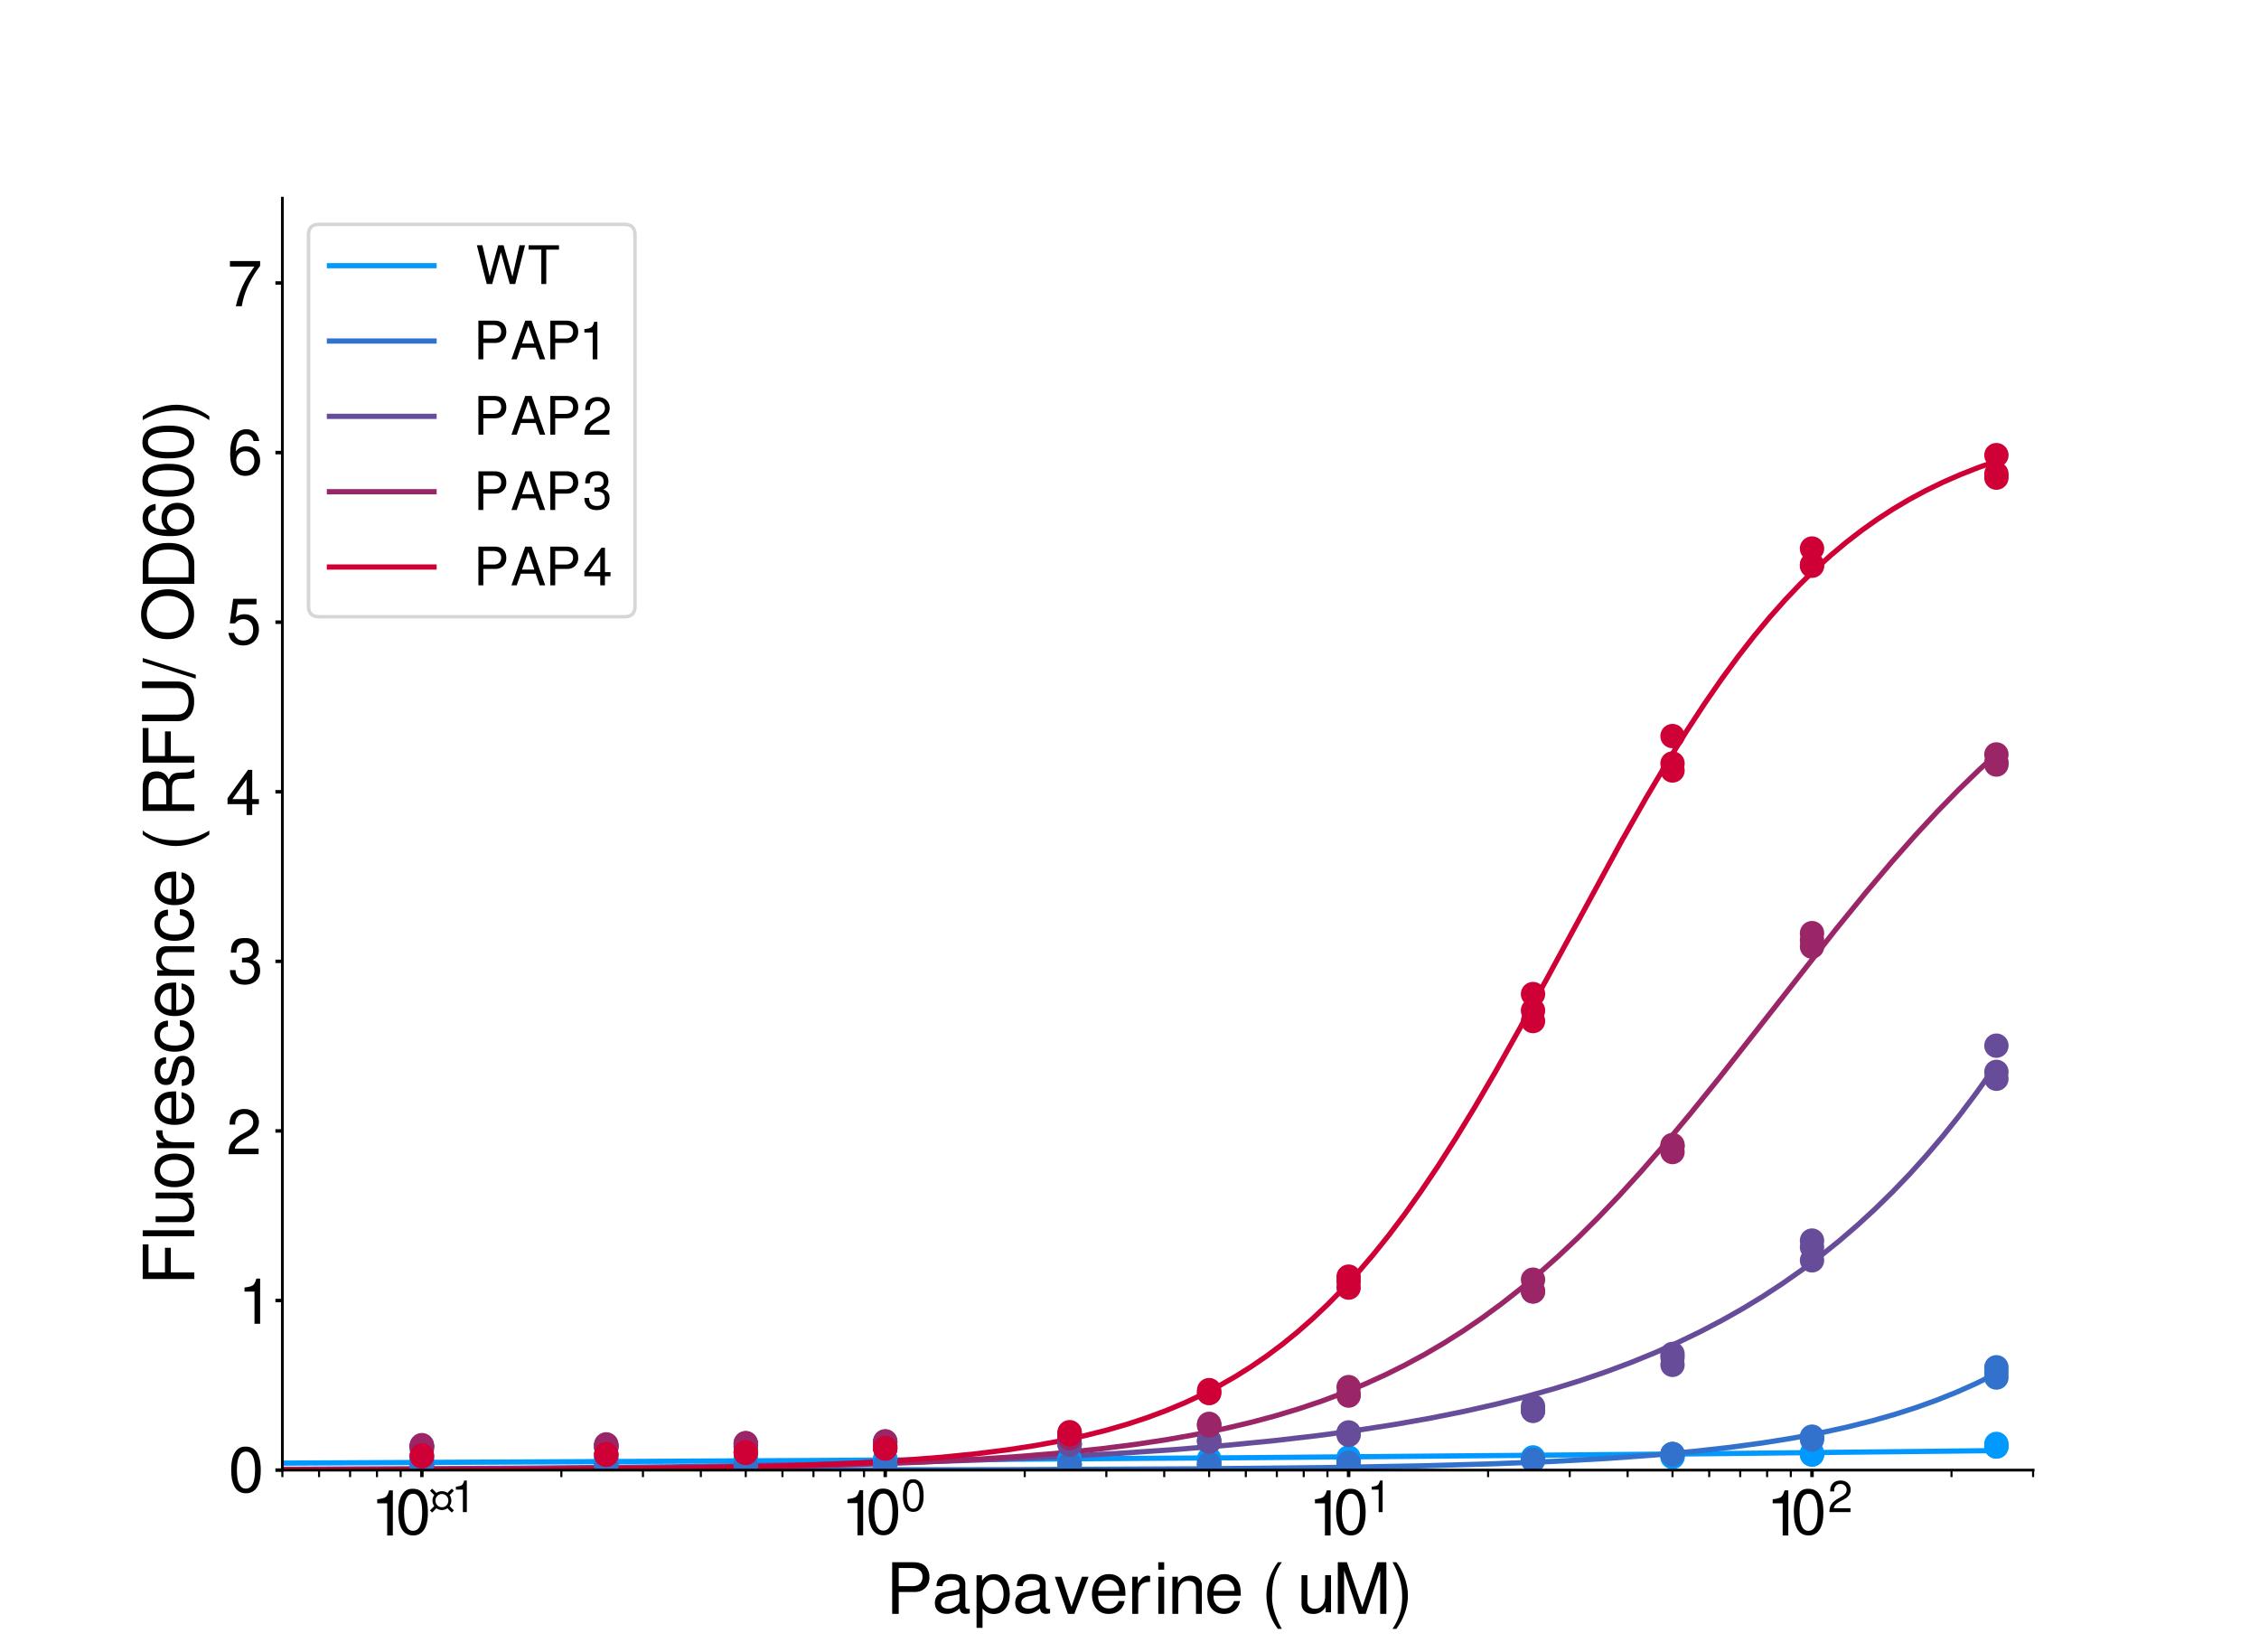 <?xml version="1.0" encoding="utf-8" standalone="no"?>
<!DOCTYPE svg PUBLIC "-//W3C//DTD SVG 1.1//EN"
  "http://www.w3.org/Graphics/SVG/1.1/DTD/svg11.dtd">
<!-- Created with matplotlib (https://matplotlib.org/) -->
<svg height="473.76pt" version="1.1" viewBox="0 0 648 473.76" width="648pt" xmlns="http://www.w3.org/2000/svg" xmlns:xlink="http://www.w3.org/1999/xlink">
 <defs>
  <style type="text/css">
*{stroke-linecap:butt;stroke-linejoin:round;}
  </style>
 </defs>
 <g id="figure_1">
  <g id="patch_1">
   <path d="M 0 473.76 
L 648 473.76 
L 648 0 
L 0 0 
z
" style="fill:#ffffff;"/>
  </g>
  <g id="axes_1">
   <g id="patch_2">
    <path d="M 81 421.646 
L 583.2 421.646 
L 583.2 56.851 
L 81 56.851 
z
" style="fill:#ffffff;"/>
   </g>
   <g id="matplotlib.axis_1">
    <g id="xtick_1">
     <g id="line2d_1">
      <defs>
       <path d="M 0 0 
L 0 2 
" id="mdd9518b064" style="stroke:#000000;"/>
      </defs>
      <g>
       <use style="stroke:#000000;" x="121.014" xlink:href="#mdd9518b064" y="421.646"/>
      </g>
     </g>
     <g id="text_1">
      <!-- $\mathdefault{10^{-1}}$ -->
      <defs>
       <path d="M 22.75 51.266 
L 6.844 51.266 
L 6.844 57.719 
Q 17.188 58.984 20.219 61.328 
Q 23.344 63.578 25.391 70.797 
L 25.875 71.969 
L 31.734 71.969 
L 31.734 0 
L 22.75 0 
z
" id="Gargi-49"/>
       <path d="M 41.891 37.5 
Q 41.891 66.5 27.438 66.5 
Q 12.984 66.5 12.984 37.203 
Q 12.984 7.516 27.25 7.516 
Q 39.266 7.516 41.312 27.047 
Q 41.891 31.734 41.891 37.5 
z
M 27.438 74.422 
Q 37.891 74.422 44.047 66.5 
Q 50.984 56.938 50.984 36.625 
Q 50.984 9.188 37.016 2.156 
Q 32.719 0.094 27.438 0.094 
Q 9.578 0.094 5.172 22.078 
Q 3.906 28.719 3.906 37.312 
Q 3.906 57.125 10.844 66.5 
Q 16.406 74.422 25.984 74.422 
z
" id="Gargi-48"/>
       <path d="M 52.203 4 
L 47.406 -1 
L 37.594 8.797 
Q 31.703 4.703 25.094 4.703 
Q 18.297 4.703 12.406 8.797 
L 2.797 -1 
L -2.203 4 
L 7.594 13.594 
Q 3.5 19.5 3.5 26.203 
Q 3.5 33.094 7.594 38.797 
L -2.203 48.594 
L 2.797 53.406 
L 12.406 43.797 
Q 18.5 47.703 25.094 47.703 
Q 32 47.703 37.594 43.797 
L 47.406 53.406 
L 52.203 48.594 
L 42.594 38.797 
Q 46.5 33 46.5 26.297 
Q 46.5 19.703 42.594 13.594 
z
M 39.703 26.406 
Q 39.703 32.594 35.391 36.938 
Q 31.094 41.297 24.906 41.297 
Q 18.906 41.297 14.594 36.891 
Q 10.297 32.5 10.297 26.297 
Q 10.297 20 14.641 15.547 
Q 19 11.094 25.094 11.094 
Q 31.297 11.094 35.5 15.547 
Q 39.703 20 39.703 26.406 
z
" id="STIXGeneral-Regular-164"/>
      </defs>
      <g transform="translate(106.974 440.472)scale(0.18 -0.18)">
       <use transform="translate(0 0.369)" xlink:href="#Gargi-49"/>
       <use transform="translate(36.621 0.369)" xlink:href="#Gargi-48"/>
       <use transform="translate(92.435 37.622)scale(0.7)" xlink:href="#STIXGeneral-Regular-164"/>
       <use transform="translate(127.435 37.622)scale(0.7)" xlink:href="#Gargi-49"/>
      </g>
     </g>
    </g>
    <g id="xtick_2">
     <g id="line2d_2">
      <g>
       <use style="stroke:#000000;" x="253.936" xlink:href="#mdd9518b064" y="421.646"/>
      </g>
     </g>
     <g id="text_2">
      <!-- $\mathdefault{10^{0}}$ -->
      <g transform="translate(241.876 440.472)scale(0.18 -0.18)">
       <use transform="translate(0 0.652)" xlink:href="#Gargi-49"/>
       <use transform="translate(36.621 0.652)" xlink:href="#Gargi-48"/>
       <use transform="translate(92.435 37.905)scale(0.7)" xlink:href="#Gargi-48"/>
      </g>
     </g>
    </g>
    <g id="xtick_3">
     <g id="line2d_3">
      <g>
       <use style="stroke:#000000;" x="386.858" xlink:href="#mdd9518b064" y="421.646"/>
      </g>
     </g>
     <g id="text_3">
      <!-- $\mathdefault{10^{1}}$ -->
      <g transform="translate(375.968 440.472)scale(0.18 -0.18)">
       <use transform="translate(0 0.369)" xlink:href="#Gargi-49"/>
       <use transform="translate(36.621 0.369)" xlink:href="#Gargi-48"/>
       <use transform="translate(92.435 37.622)scale(0.7)" xlink:href="#Gargi-49"/>
      </g>
     </g>
    </g>
    <g id="xtick_4">
     <g id="line2d_4">
      <g>
       <use style="stroke:#000000;" x="519.78" xlink:href="#mdd9518b064" y="421.646"/>
      </g>
     </g>
     <g id="text_4">
      <!-- $\mathdefault{10^{2}}$ -->
      <defs>
       <path d="M 54.781 8.797 
L 54.781 0 
L 6.844 0 
Q 6.844 12.984 12.703 19.828 
Q 17.969 25.984 27.047 31.156 
L 36.422 36.422 
Q 46.188 42.094 46.188 50.688 
Q 46.188 58.016 40.047 61.922 
Q 36.531 64.156 31.938 64.156 
Q 24.312 64.156 20.312 58.406 
L 19.531 57.234 
Q 17.484 53.906 17.484 47.078 
L 8.5 47.078 
Q 8.5 57.234 12.406 62.703 
Q 19.047 71.969 32.234 71.969 
Q 42.281 71.969 48.641 66.312 
Q 55.281 60.25 55.281 50.875 
Q 55.281 37.5 40.047 29.109 
L 29.891 23.641 
Q 20.703 18.266 18.266 13.281 
Q 17.281 11.234 16.891 8.797 
z
" id="Gargi-50"/>
      </defs>
      <g transform="translate(507.27 440.472)scale(0.18 -0.18)">
       <use transform="translate(0 0.369)" xlink:href="#Gargi-49"/>
       <use transform="translate(36.621 0.369)" xlink:href="#Gargi-48"/>
       <use transform="translate(92.435 37.622)scale(0.7)" xlink:href="#Gargi-50"/>
      </g>
     </g>
    </g>
    <g id="xtick_5">
     <g id="line2d_5">
      <defs>
       <path d="M 0 0 
L 0 2 
" id="m3265946599" style="stroke:#000000;stroke-width:0.6;"/>
      </defs>
      <g>
       <use style="stroke:#000000;stroke-width:0.6;" x="81" xlink:href="#m3265946599" y="421.646"/>
      </g>
     </g>
    </g>
    <g id="xtick_6">
     <g id="line2d_6">
      <g>
       <use style="stroke:#000000;stroke-width:0.6;" x="91.525" xlink:href="#m3265946599" y="421.646"/>
      </g>
     </g>
    </g>
    <g id="xtick_7">
     <g id="line2d_7">
      <g>
       <use style="stroke:#000000;stroke-width:0.6;" x="100.424" xlink:href="#m3265946599" y="421.646"/>
      </g>
     </g>
    </g>
    <g id="xtick_8">
     <g id="line2d_8">
      <g>
       <use style="stroke:#000000;stroke-width:0.6;" x="108.132" xlink:href="#m3265946599" y="421.646"/>
      </g>
     </g>
    </g>
    <g id="xtick_9">
     <g id="line2d_9">
      <g>
       <use style="stroke:#000000;stroke-width:0.6;" x="114.931" xlink:href="#m3265946599" y="421.646"/>
      </g>
     </g>
    </g>
    <g id="xtick_10">
     <g id="line2d_10">
      <g>
       <use style="stroke:#000000;stroke-width:0.6;" x="161.027" xlink:href="#m3265946599" y="421.646"/>
      </g>
     </g>
    </g>
    <g id="xtick_11">
     <g id="line2d_11">
      <g>
       <use style="stroke:#000000;stroke-width:0.6;" x="184.434" xlink:href="#m3265946599" y="421.646"/>
      </g>
     </g>
    </g>
    <g id="xtick_12">
     <g id="line2d_12">
      <g>
       <use style="stroke:#000000;stroke-width:0.6;" x="201.041" xlink:href="#m3265946599" y="421.646"/>
      </g>
     </g>
    </g>
    <g id="xtick_13">
     <g id="line2d_13">
      <g>
       <use style="stroke:#000000;stroke-width:0.6;" x="213.922" xlink:href="#m3265946599" y="421.646"/>
      </g>
     </g>
    </g>
    <g id="xtick_14">
     <g id="line2d_14">
      <g>
       <use style="stroke:#000000;stroke-width:0.6;" x="224.447" xlink:href="#m3265946599" y="421.646"/>
      </g>
     </g>
    </g>
    <g id="xtick_15">
     <g id="line2d_15">
      <g>
       <use style="stroke:#000000;stroke-width:0.6;" x="233.346" xlink:href="#m3265946599" y="421.646"/>
      </g>
     </g>
    </g>
    <g id="xtick_16">
     <g id="line2d_16">
      <g>
       <use style="stroke:#000000;stroke-width:0.6;" x="241.054" xlink:href="#m3265946599" y="421.646"/>
      </g>
     </g>
    </g>
    <g id="xtick_17">
     <g id="line2d_17">
      <g>
       <use style="stroke:#000000;stroke-width:0.6;" x="247.854" xlink:href="#m3265946599" y="421.646"/>
      </g>
     </g>
    </g>
    <g id="xtick_18">
     <g id="line2d_18">
      <g>
       <use style="stroke:#000000;stroke-width:0.6;" x="293.949" xlink:href="#m3265946599" y="421.646"/>
      </g>
     </g>
    </g>
    <g id="xtick_19">
     <g id="line2d_19">
      <g>
       <use style="stroke:#000000;stroke-width:0.6;" x="317.356" xlink:href="#m3265946599" y="421.646"/>
      </g>
     </g>
    </g>
    <g id="xtick_20">
     <g id="line2d_20">
      <g>
       <use style="stroke:#000000;stroke-width:0.6;" x="333.963" xlink:href="#m3265946599" y="421.646"/>
      </g>
     </g>
    </g>
    <g id="xtick_21">
     <g id="line2d_21">
      <g>
       <use style="stroke:#000000;stroke-width:0.6;" x="346.844" xlink:href="#m3265946599" y="421.646"/>
      </g>
     </g>
    </g>
    <g id="xtick_22">
     <g id="line2d_22">
      <g>
       <use style="stroke:#000000;stroke-width:0.6;" x="357.369" xlink:href="#m3265946599" y="421.646"/>
      </g>
     </g>
    </g>
    <g id="xtick_23">
     <g id="line2d_23">
      <g>
       <use style="stroke:#000000;stroke-width:0.6;" x="366.268" xlink:href="#m3265946599" y="421.646"/>
      </g>
     </g>
    </g>
    <g id="xtick_24">
     <g id="line2d_24">
      <g>
       <use style="stroke:#000000;stroke-width:0.6;" x="373.976" xlink:href="#m3265946599" y="421.646"/>
      </g>
     </g>
    </g>
    <g id="xtick_25">
     <g id="line2d_25">
      <g>
       <use style="stroke:#000000;stroke-width:0.6;" x="380.776" xlink:href="#m3265946599" y="421.646"/>
      </g>
     </g>
    </g>
    <g id="xtick_26">
     <g id="line2d_26">
      <g>
       <use style="stroke:#000000;stroke-width:0.6;" x="426.871" xlink:href="#m3265946599" y="421.646"/>
      </g>
     </g>
    </g>
    <g id="xtick_27">
     <g id="line2d_27">
      <g>
       <use style="stroke:#000000;stroke-width:0.6;" x="450.278" xlink:href="#m3265946599" y="421.646"/>
      </g>
     </g>
    </g>
    <g id="xtick_28">
     <g id="line2d_28">
      <g>
       <use style="stroke:#000000;stroke-width:0.6;" x="466.885" xlink:href="#m3265946599" y="421.646"/>
      </g>
     </g>
    </g>
    <g id="xtick_29">
     <g id="line2d_29">
      <g>
       <use style="stroke:#000000;stroke-width:0.6;" x="479.766" xlink:href="#m3265946599" y="421.646"/>
      </g>
     </g>
    </g>
    <g id="xtick_30">
     <g id="line2d_30">
      <g>
       <use style="stroke:#000000;stroke-width:0.6;" x="490.291" xlink:href="#m3265946599" y="421.646"/>
      </g>
     </g>
    </g>
    <g id="xtick_31">
     <g id="line2d_31">
      <g>
       <use style="stroke:#000000;stroke-width:0.6;" x="499.19" xlink:href="#m3265946599" y="421.646"/>
      </g>
     </g>
    </g>
    <g id="xtick_32">
     <g id="line2d_32">
      <g>
       <use style="stroke:#000000;stroke-width:0.6;" x="506.899" xlink:href="#m3265946599" y="421.646"/>
      </g>
     </g>
    </g>
    <g id="xtick_33">
     <g id="line2d_33">
      <g>
       <use style="stroke:#000000;stroke-width:0.6;" x="513.698" xlink:href="#m3265946599" y="421.646"/>
      </g>
     </g>
    </g>
    <g id="xtick_34">
     <g id="line2d_34">
      <g>
       <use style="stroke:#000000;stroke-width:0.6;" x="559.794" xlink:href="#m3265946599" y="421.646"/>
      </g>
     </g>
    </g>
    <g id="xtick_35">
     <g id="line2d_35">
      <g>
       <use style="stroke:#000000;stroke-width:0.6;" x="583.2" xlink:href="#m3265946599" y="421.646"/>
      </g>
     </g>
    </g>
    <g id="text_5">
     <!-- Papaverine (uM) -->
     <defs>
      <path d="M 14.266 39.75 
L 33.984 39.75 
Q 44.344 39.75 47.359 47.266 
Q 48.438 49.703 48.438 52.734 
Q 48.438 61.812 40.438 64.656 
Q 37.594 65.719 33.984 65.719 
L 14.266 65.719 
z
M 14.266 31.344 
L 14.266 0 
L 4.891 0 
L 4.891 74.031 
L 35.453 74.031 
Q 51.766 74.031 56.547 62.016 
Q 58.297 57.906 58.297 52.344 
Q 58.297 42.484 51.859 36.625 
Q 46 31.344 37.594 31.344 
z
" id="Gargi-80"/>
      <path d="M 38.188 19.141 
L 38.188 28.609 
Q 34.859 27.156 26.562 25.984 
Q 25.688 25.875 24.516 25.688 
Q 13.766 24.219 12.109 18.656 
Q 11.719 17.484 11.719 15.922 
Q 11.719 9.375 18.562 7.812 
Q 20.125 7.422 22.172 7.422 
Q 29.203 7.422 34.766 12.203 
Q 38.188 15.141 38.188 19.141 
z
M 52.938 7.328 
L 52.938 0.875 
Q 49.422 0 47.172 0 
Q 39.938 0 38.672 6.453 
L 38.484 7.812 
Q 29.594 0 20.406 0 
Q 9.188 0 4.781 7.625 
Q 2.938 11.141 2.938 15.719 
Q 2.938 26.078 12.203 29.984 
Q 15.922 31.453 25.484 32.719 
L 29.297 33.203 
Q 36.719 34.188 37.797 37.109 
Q 38.188 37.891 38.188 39.062 
L 38.188 41.312 
Q 38.188 47.859 29.891 49.031 
Q 28.219 49.219 26.266 49.219 
Q 15.828 49.219 14.062 41.609 
Q 13.875 40.719 13.766 39.844 
L 5.281 39.844 
Q 5.562 47.172 8.891 50.875 
Q 14.453 57.125 26.562 57.125 
Q 44.438 57.125 46.391 45.312 
Q 46.578 43.953 46.578 42.578 
L 46.578 11.328 
Q 46.578 7.125 51.172 7.125 
Q 52.047 7.125 52.938 7.328 
z
" id="Gargi-97"/>
      <path d="M 28.219 48.922 
Q 19.828 48.922 15.828 40.438 
Q 13.484 35.359 13.484 28.328 
Q 13.484 15.625 20.406 10.359 
Q 23.828 7.719 28.219 7.719 
Q 36.812 7.719 41.016 15.922 
Q 43.656 21 43.656 28.031 
Q 43.656 40.922 36.531 46.297 
Q 32.906 48.922 28.219 48.922 
z
M 4.891 -20.016 
L 4.891 55.375 
L 12.703 55.375 
L 12.703 47.359 
Q 18.75 56.938 29.688 56.938 
Q 42.578 56.938 48.641 45.609 
Q 52.547 38.375 52.547 27.828 
Q 52.547 12.203 43.453 4.594 
Q 37.797 -0.203 29.781 -0.203 
Q 19.922 -0.203 13.484 7.719 
L 13.484 -20.016 
z
" id="Gargi-112"/>
      <path d="M 29.891 0 
L 20.703 0 
L 1.953 53.219 
L 11.531 53.219 
L 25.781 10.062 
L 40.828 53.219 
L 50.297 53.219 
z
" id="Gargi-118"/>
      <path d="M 11.922 32.906 
L 41.797 32.906 
Q 41.891 33.109 41.891 33.5 
Q 41.891 41.703 35.938 46.188 
Q 32.031 49.125 27.156 49.125 
Q 18.562 49.125 14.359 41.5 
Q 12.312 37.891 11.922 32.906 
z
M 50.984 25.984 
L 11.719 25.984 
Q 11.812 18.656 14.547 14.656 
Q 18.953 7.719 27.344 7.719 
Q 37.703 7.719 41.312 18.359 
L 49.812 18.359 
Q 47.562 6.156 37.016 1.766 
Q 32.516 -0.094 27.047 -0.094 
Q 13.281 -0.094 6.844 11.031 
Q 2.938 17.969 2.938 28.125 
Q 2.938 44.234 12.406 52.047 
Q 18.562 57.031 27.25 57.031 
Q 38.969 57.031 45.516 48.641 
Q 47.562 46.094 48.828 42.969 
Q 50.984 37.406 50.984 25.984 
z
" id="Gargi-101"/>
      <path d="M 4.891 53.219 
L 12.703 53.219 
L 12.703 43.562 
Q 18.562 53.031 24.422 54.391 
Q 25.781 54.781 27.25 54.781 
Q 28.328 54.781 30.469 54.391 
L 30.469 45.797 
Q 23.141 45.703 20.016 43.562 
L 19.344 43.172 
Q 13.375 38.766 13.375 27.641 
L 13.375 0 
L 4.891 0 
z
" id="Gargi-114"/>
      <path d="M 15.328 74.031 
L 15.328 63.375 
L 6.844 63.375 
L 6.844 74.031 
z
M 15.328 53.219 
L 15.328 0 
L 6.938 0 
L 6.938 53.219 
z
" id="Gargi-105"/>
      <path d="M 4.891 53.219 
L 12.703 53.219 
L 12.703 44.234 
Q 18.172 52.938 25.875 54.297 
Q 27.938 54.781 30.375 54.781 
Q 41.016 54.781 45.312 47.656 
Q 47.172 44.344 47.172 40.234 
L 47.172 0 
L 38.766 0 
L 38.766 36.922 
Q 38.766 43.953 32.812 46.391 
Q 30.562 47.359 27.828 47.359 
Q 19.234 47.359 15.531 39.547 
Q 13.375 35.25 13.375 29.391 
L 13.375 0 
L 4.891 0 
z
" id="Gargi-110"/>
      <path id="Gargi-32"/>
      <path d="M 23.922 74.031 
L 29.594 74.031 
Q 15.719 55.375 15.719 30.469 
Q 15.719 28.328 15.625 26.266 
Q 15.531 24.906 15.531 23.531 
Q 15.531 4.594 28.031 -18.953 
Q 28.812 -20.516 29.594 -21.484 
L 23.922 -21.484 
Q 12.5 -6.547 8.688 12.984 
Q 7.422 19.922 7.422 26.266 
Q 7.422 44.531 16.891 62.703 
Q 20.016 68.844 23.922 74.031 
z
" id="Gargi-40"/>
      <path d="M 47.172 2.25 
L 39.547 2.25 
L 39.547 9.672 
Q 33.891 1.656 26.375 0.297 
Q 24.312 -0.094 21.781 -0.094 
Q 10.938 -0.094 6.734 7.031 
Q 4.891 10.25 4.891 14.453 
L 4.891 55.469 
L 13.281 55.469 
L 13.281 17.781 
Q 13.281 10.641 19.234 8.203 
Q 21.484 7.328 24.219 7.328 
Q 32.906 7.328 36.719 15.234 
Q 38.766 19.531 38.766 25.297 
L 38.766 55.469 
L 47.172 55.469 
z
" id="Gargi-117"/>
      <path d="M 44.828 0 
L 34.859 0 
L 13.875 62.016 
L 13.875 0 
L 4.891 0 
L 4.891 74.031 
L 17.969 74.031 
L 39.938 9.578 
L 61.422 74.031 
L 74.516 74.031 
L 74.516 0 
L 65.625 0 
L 65.625 62.016 
z
" id="Gargi-77"/>
      <path d="M 9.469 -21.484 
L 3.906 -21.484 
Q 17.781 -1.078 17.781 22.078 
Q 17.781 23.141 17.781 24.125 
Q 17.781 25.203 17.781 26.172 
Q 17.781 48.047 5.375 71.484 
Q 4.5 73.141 3.906 74.031 
L 9.469 74.031 
Q 20.906 58.984 24.703 39.547 
Q 25.984 32.625 25.984 26.172 
Q 25.984 8.016 16.609 -10.156 
Q 13.375 -16.312 9.469 -21.484 
z
" id="Gargi-41"/>
     </defs>
     <g transform="translate(254.948 462.881)scale(0.2 -0.2)">
      <use xlink:href="#Gargi-80"/>
      <use x="63.184" xlink:href="#Gargi-97"/>
      <use x="120.996" xlink:href="#Gargi-112"/>
      <use x="178.418" xlink:href="#Gargi-97"/>
      <use x="236.23" xlink:href="#Gargi-118"/>
      <use x="288.477" xlink:href="#Gargi-101"/>
      <use x="344.336" xlink:href="#Gargi-114"/>
      <use x="379.688" xlink:href="#Gargi-105"/>
      <use x="401.855" xlink:href="#Gargi-110"/>
      <use x="453.906" xlink:href="#Gargi-101"/>
      <use x="509.766" xlink:href="#Gargi-32"/>
      <use x="534.18" xlink:href="#Gargi-40"/>
      <use x="587.109" xlink:href="#Gargi-117"/>
      <use x="639.16" xlink:href="#Gargi-77"/>
      <use x="718.555" xlink:href="#Gargi-41"/>
     </g>
    </g>
   </g>
   <g id="matplotlib.axis_2">
    <g id="ytick_1">
     <g id="line2d_36">
      <defs>
       <path d="M 0 0 
L -2 0 
" id="m677a2a5835" style="stroke:#000000;"/>
      </defs>
      <g>
       <use style="stroke:#000000;" x="81" xlink:href="#m677a2a5835" y="421.646"/>
      </g>
     </g>
     <g id="text_6">
      <!-- 0 -->
      <g transform="translate(65.62 428.309)scale(0.18 -0.18)">
       <use xlink:href="#Gargi-48"/>
      </g>
     </g>
    </g>
    <g id="ytick_2">
     <g id="line2d_37">
      <g>
       <use style="stroke:#000000;" x="81" xlink:href="#m677a2a5835" y="373.007"/>
      </g>
     </g>
     <g id="text_7">
      <!-- 1 -->
      <g transform="translate(68.907 379.67)scale(0.18 -0.18)">
       <use xlink:href="#Gargi-49"/>
      </g>
     </g>
    </g>
    <g id="ytick_3">
     <g id="line2d_38">
      <g>
       <use style="stroke:#000000;" x="81" xlink:href="#m677a2a5835" y="324.368"/>
      </g>
     </g>
     <g id="text_8">
      <!-- 2 -->
      <g transform="translate(64.32 331.03)scale(0.18 -0.18)">
       <use xlink:href="#Gargi-50"/>
      </g>
     </g>
    </g>
    <g id="ytick_4">
     <g id="line2d_39">
      <g>
       <use style="stroke:#000000;" x="81" xlink:href="#m677a2a5835" y="275.728"/>
      </g>
     </g>
     <g id="text_9">
      <!-- 3 -->
      <defs>
       <path d="M 26.078 35.25 
L 26.078 42.781 
Q 34.578 42.781 37.984 44.344 
Q 43.75 46.969 43.75 54 
Q 43.75 62.703 36.625 65.438 
Q 34.188 66.312 31.062 66.312 
Q 23.047 66.312 19.438 60.844 
Q 19.141 60.359 18.953 59.969 
Q 17.281 57.031 17.281 50.875 
L 8.406 50.875 
Q 8.406 74.031 27.641 74.031 
Q 28.719 74.031 30.953 74.125 
Q 31.734 74.125 32.422 74.125 
Q 44.734 74.125 50.391 64.656 
Q 52.828 60.453 52.828 54.391 
Q 52.828 43.359 42.781 39.453 
Q 52.25 36.141 54.297 28.422 
Q 54.984 25.781 54.984 22.266 
Q 54.984 9.859 45.406 3.719 
Q 39.266 -0.203 30.672 -0.203 
Q 15.625 -0.203 10.062 10.25 
Q 6.844 15.141 6.844 23.047 
L 15.828 23.047 
Q 15.828 9.672 27.25 8.016 
Q 29.297 7.719 30.953 7.719 
Q 41.5 7.719 44.734 15.719 
Q 45.906 18.562 45.906 22.172 
Q 45.906 35.25 30.953 35.25 
L 27.156 35.25 
z
" id="Gargi-51"/>
      </defs>
      <g transform="translate(64.725 282.391)scale(0.18 -0.18)">
       <use xlink:href="#Gargi-51"/>
      </g>
     </g>
    </g>
    <g id="ytick_5">
     <g id="line2d_40">
      <g>
       <use style="stroke:#000000;" x="81" xlink:href="#m677a2a5835" y="227.089"/>
      </g>
     </g>
     <g id="text_10">
      <!-- 4 -->
      <defs>
       <path d="M 37.203 25.297 
L 37.203 56.734 
L 14.656 25.297 
z
M 37.203 17.281 
L 6.844 17.281 
L 6.844 26.766 
L 39.547 71.969 
L 46.188 71.969 
L 46.188 25.297 
L 56.844 25.297 
L 56.844 17.281 
L 46.188 17.281 
L 46.188 0 
L 37.203 0 
z
" id="Gargi-52"/>
      </defs>
      <g transform="translate(64.039 233.752)scale(0.18 -0.18)">
       <use xlink:href="#Gargi-52"/>
      </g>
     </g>
    </g>
    <g id="ytick_6">
     <g id="line2d_41">
      <g>
       <use style="stroke:#000000;" x="81" xlink:href="#m677a2a5835" y="178.45"/>
      </g>
     </g>
     <g id="text_11">
      <!-- 5 -->
      <defs>
       <path d="M 51.656 74.219 
L 51.656 65.438 
L 21.688 65.438 
L 18.844 45.312 
Q 24.812 49.703 32.125 49.703 
Q 44.344 49.703 50.875 40.828 
Q 55.469 34.672 55.469 25.688 
Q 55.469 12.594 46.578 5.281 
Q 40.047 -0.094 30.766 -0.094 
Q 19.344 -0.094 12.797 6.734 
Q 11.922 7.625 11.234 8.5 
Q 8.5 11.922 6.844 19.922 
L 15.828 19.922 
Q 18.953 7.812 30.562 7.812 
Q 40.828 7.812 44.625 16.016 
Q 46.297 19.734 46.297 24.516 
Q 46.297 35.547 38.578 39.844 
Q 35.156 41.797 30.562 41.797 
Q 24.031 41.797 19.438 37.406 
L 17.391 35.062 
L 9.078 35.062 
L 14.453 74.219 
z
" id="Gargi-53"/>
      </defs>
      <g transform="translate(64.284 185.112)scale(0.18 -0.18)">
       <use xlink:href="#Gargi-53"/>
      </g>
     </g>
    </g>
    <g id="ytick_7">
     <g id="line2d_42">
      <g>
       <use style="stroke:#000000;" x="81" xlink:href="#m677a2a5835" y="129.81"/>
      </g>
     </g>
     <g id="text_12">
      <!-- 6 -->
      <defs>
       <path d="M 29.391 39.156 
Q 20.797 39.156 16.703 32.422 
Q 14.547 28.719 14.547 24.031 
Q 14.547 15.234 20.703 10.547 
Q 24.312 7.812 29.109 7.812 
Q 36.812 7.812 40.922 14.266 
Q 43.453 18.266 43.453 23.438 
Q 43.453 33.797 36.234 37.594 
Q 33.297 39.156 29.391 39.156 
z
M 51.078 55.469 
L 42.094 55.469 
Q 40.328 64.359 32.906 66.016 
Q 31.547 66.312 30.078 66.312 
Q 18.75 66.312 15.328 51.656 
Q 13.969 46.188 13.969 38.969 
Q 19.922 47.078 30.562 47.078 
Q 41.797 47.078 48.141 38.578 
Q 52.641 32.625 52.641 24.219 
Q 52.641 12.109 44.234 5.172 
Q 37.984 -0.094 29 -0.094 
Q 17.094 -0.094 10.938 8.891 
Q 4.891 17.781 4.891 33.891 
L 4.891 35.062 
Q 4.891 53.812 11.328 63.969 
Q 17.094 72.562 27.25 74.031 
Q 28.906 74.219 30.672 74.219 
Q 42.281 74.219 47.953 64.844 
Q 50.297 60.844 51.078 55.469 
z
" id="Gargi-54"/>
      </defs>
      <g transform="translate(65.147 136.473)scale(0.18 -0.18)">
       <use xlink:href="#Gargi-54"/>
      </g>
     </g>
    </g>
    <g id="ytick_8">
     <g id="line2d_43">
      <g>
       <use style="stroke:#000000;" x="81" xlink:href="#m677a2a5835" y="81.171"/>
      </g>
     </g>
     <g id="text_13">
      <!-- 7 -->
      <defs>
       <path d="M 54.984 71.969 
L 54.984 64.453 
Q 34.469 37.312 27.734 9.766 
Q 26.562 4.984 25.688 0 
L 16.219 0 
Q 21.297 22.172 30.672 39.547 
Q 36.234 49.812 45.703 63.188 
L 6.844 63.188 
L 6.844 71.969 
z
" id="Gargi-55"/>
      </defs>
      <g transform="translate(64.725 87.834)scale(0.18 -0.18)">
       <use xlink:href="#Gargi-55"/>
      </g>
     </g>
    </g>
    <g id="text_14">
     <!-- Fluorescence (RFU/OD600) -->
     <defs>
      <path d="M 14.266 33.688 
L 14.266 0 
L 4.891 0 
L 4.891 74.031 
L 54.5 74.031 
L 54.5 65.719 
L 14.266 65.719 
L 14.266 42.094 
L 49.609 42.094 
L 49.609 33.688 
z
" id="Gargi-70"/>
      <path d="M 15.328 74.031 
L 15.328 0 
L 6.844 0 
L 6.844 74.031 
z
" id="Gargi-108"/>
      <path d="M 27.047 49.219 
Q 17.578 49.219 13.766 39.938 
Q 11.812 35.062 11.812 28.516 
Q 11.812 14.656 19.734 9.766 
Q 22.859 7.812 27.047 7.812 
Q 36.234 7.812 40.141 16.797 
Q 42.281 21.578 42.281 28.219 
Q 42.281 42.969 33.984 47.656 
Q 30.859 49.219 27.047 49.219 
z
M 26.953 57.125 
Q 42.281 57.125 48.141 43.953 
Q 51.078 37.312 51.078 28.125 
Q 51.078 11.141 40.719 4 
Q 35.062 0 27.047 0 
Q 12.406 0 6.344 12.109 
Q 2.938 18.953 2.938 28.516 
Q 2.938 46.188 13.672 53.328 
Q 19.234 57.125 26.953 57.125 
z
" id="Gargi-111"/>
      <path d="M 44.047 40.531 
L 35.062 40.531 
Q 34.766 49.031 24.422 49.031 
Q 16.109 49.031 13.766 44.141 
Q 13.094 42.672 13.094 41.016 
Q 13.094 36.531 19.828 34.281 
Q 21.297 33.797 22.953 33.406 
L 31.062 31.547 
Q 43.062 28.609 45.406 21.578 
Q 46.094 19.438 46.094 16.703 
Q 46.094 7.031 37.203 2.547 
Q 31.844 -0.203 24.219 -0.203 
Q 4.5 -0.203 3.031 16.312 
Q 2.938 17.094 2.938 17.969 
L 11.922 17.969 
Q 12.5 13.188 14.359 11.234 
Q 17.672 7.625 24.906 7.625 
Q 33.406 7.625 36.234 12.406 
Q 37.312 14.062 37.312 15.922 
Q 37.312 20.609 31.844 22.562 
Q 30.562 22.953 29.109 23.344 
L 21.188 25.297 
Q 9.078 28.328 5.953 33.406 
Q 4.297 36.234 4.297 40.625 
Q 4.297 50.094 12.797 54.391 
Q 17.781 56.938 24.703 56.938 
Q 39.453 56.938 42.969 46.688 
Q 44.047 43.844 44.047 40.531 
z
" id="Gargi-115"/>
      <path d="M 47.656 37.797 
L 39.062 37.797 
Q 37.797 47.656 29.297 49.125 
Q 27.938 49.312 26.562 49.312 
Q 17 49.312 13.375 39.156 
Q 11.812 34.578 11.812 28.125 
Q 11.812 14.266 19.828 9.672 
Q 22.75 7.906 26.766 7.906 
Q 37.594 7.906 39.75 20.703 
L 48.25 20.703 
Q 48.25 6.844 36.531 2.156 
Q 32.234 0.094 26.562 0.094 
Q 13.375 0.094 7.125 10.75 
Q 2.938 17.875 2.938 28.125 
Q 2.938 44.438 12.312 52.25 
Q 18.266 57.234 26.656 57.234 
Q 37.406 57.234 43.266 50.297 
L 44.047 49.219 
Q 47.078 44.922 47.656 37.797 
z
" id="Gargi-99"/>
      <path d="M 14.266 40.234 
L 37.109 40.234 
Q 49.422 40.234 51.266 48.922 
Q 51.656 50.688 51.656 52.938 
Q 51.656 59.578 47.859 62.891 
Q 44.531 65.719 37.109 65.719 
L 14.266 65.719 
z
M 14.266 31.938 
L 14.266 0 
L 4.891 0 
L 4.891 74.031 
L 38.969 74.031 
Q 56.25 74.031 60.453 61.812 
Q 61.531 58.5 61.531 54.203 
Q 61.531 44.234 54.203 39.062 
Q 52.25 37.797 49.812 36.531 
Q 56.156 33.797 58.109 29.781 
Q 59.859 25.984 59.859 17.281 
Q 59.859 7.516 61.812 4.781 
Q 62.797 3.422 64.359 2.344 
L 64.359 0 
L 52.938 0 
Q 50.875 4.891 50.875 12.109 
L 50.875 18.656 
Q 50.875 29.781 42.781 31.453 
Q 40.922 31.938 38.672 31.938 
z
" id="Gargi-82"/>
      <path d="M 52.344 75 
L 61.812 75 
L 61.812 24.125 
Q 61.812 11.141 51.266 4.688 
Q 43.953 0.203 33.297 0.203 
Q 16.5 0.203 9.078 10.25 
Q 4.891 15.922 4.891 24.125 
L 4.891 75 
L 14.359 75 
L 14.359 24.125 
Q 14.359 16.312 19.734 12.109 
Q 25.094 8.297 33.297 8.297 
Q 45.906 8.297 50.391 16.312 
Q 52.344 19.828 52.344 24.125 
z
" id="Gargi-85"/>
      <path d="M 23.25 74.031 
L 28.812 74.031 
L 4.781 -2.047 
L -0.781 -2.047 
z
" id="Gargi-47"/>
      <path d="M 38.578 68.172 
Q 25.203 68.172 17.969 58.016 
Q 12.312 50.094 12.312 38.281 
Q 12.312 22.656 21.969 14.359 
Q 28.906 8.406 38.375 8.406 
Q 38.484 8.406 38.672 8.406 
Q 51.656 8.406 59.078 18.359 
Q 64.938 26.266 64.938 37.891 
Q 64.938 54.391 54.984 62.594 
Q 48.25 68.172 38.578 68.172 
z
M 38.578 76.375 
Q 56.25 76.375 66.016 64.156 
Q 74.422 53.719 74.422 37.703 
Q 74.422 22.953 66.016 12.5 
Q 63.969 9.859 61.625 7.906 
Q 52.344 0.297 38.672 0.297 
Q 21.781 0.297 11.719 12.016 
Q 2.938 22.266 2.938 38.281 
Q 2.938 56.734 14.156 67.281 
Q 23.828 76.375 38.578 76.375 
z
" id="Gargi-79"/>
      <path d="M 14.266 8.297 
L 31.734 8.297 
Q 49.422 8.297 53.219 26.766 
Q 54.109 31.25 54.109 37.016 
Q 54.109 61.922 37.016 65.234 
Q 34.469 65.719 31.734 65.719 
L 14.266 65.719 
z
M 4.891 0 
L 4.891 74.031 
L 33.406 74.031 
Q 49.906 74.031 57.906 60.641 
Q 63.578 51.266 63.578 37.109 
Q 63.578 15.922 51.766 6.156 
Q 44.344 0 33.406 0 
z
" id="Gargi-68"/>
     </defs>
     <g transform="translate(55.742 367.808)rotate(-90)scale(0.2 -0.2)">
      <use xlink:href="#Gargi-70"/>
      <use x="59.375" xlink:href="#Gargi-108"/>
      <use x="81.543" xlink:href="#Gargi-117"/>
      <use x="133.594" xlink:href="#Gargi-111"/>
      <use x="187.598" xlink:href="#Gargi-114"/>
      <use x="222.949" xlink:href="#Gargi-101"/>
      <use x="278.809" xlink:href="#Gargi-115"/>
      <use x="327.832" xlink:href="#Gargi-99"/>
      <use x="379.004" xlink:href="#Gargi-101"/>
      <use x="434.863" xlink:href="#Gargi-110"/>
      <use x="486.914" xlink:href="#Gargi-99"/>
      <use x="538.086" xlink:href="#Gargi-101"/>
      <use x="593.945" xlink:href="#Gargi-32"/>
      <use x="618.359" xlink:href="#Gargi-40"/>
      <use x="671.289" xlink:href="#Gargi-82"/>
      <use x="740.527" xlink:href="#Gargi-70"/>
      <use x="799.902" xlink:href="#Gargi-85"/>
      <use x="866.602" xlink:href="#Gargi-47"/>
      <use x="919.531" xlink:href="#Gargi-79"/>
      <use x="996.875" xlink:href="#Gargi-68"/>
      <use x="1065.332" xlink:href="#Gargi-54"/>
      <use x="1122.852" xlink:href="#Gargi-48"/>
      <use x="1177.734" xlink:href="#Gargi-48"/>
      <use x="1232.617" xlink:href="#Gargi-41"/>
     </g>
    </g>
   </g>
   <g id="line2d_44">
    <path clip-path="url(#p7b5bfe58b9)" d="M 78.04 419.66 
L 230.818 418.912 
L 361.073 418.056 
L 475.335 417.087 
L 572.675 416.058 
L 572.675 416.058 
" style="fill:none;stroke:#0099ff;stroke-linecap:square;stroke-width:1.5;"/>
   </g>
   <g id="line2d_45">
    <path clip-path="url(#p7b5bfe58b9)" d="M 78.04 421.644 
L 286.406 421.523 
L 344.488 421.277 
L 380.792 420.912 
L 407.425 420.431 
L 428.515 419.834 
L 446.001 419.123 
L 460.952 418.298 
L 474.014 417.359 
L 485.622 416.305 
L 496.071 415.138 
L 505.576 413.855 
L 514.3 412.456 
L 522.366 410.94 
L 529.872 409.305 
L 536.897 407.55 
L 543.505 405.672 
L 549.748 403.668 
L 555.672 401.535 
L 561.315 399.268 
L 566.708 396.863 
L 571.88 394.314 
L 572.675 393.9 
L 572.675 393.9 
" style="fill:none;stroke:#3372cc;stroke-linecap:square;stroke-width:1.5;"/>
   </g>
   <g id="line2d_46">
    <path clip-path="url(#p7b5bfe58b9)" d="M 78.04 421.424 
L 146.313 421.119 
L 192.919 420.696 
L 228.398 420.157 
L 257.027 419.506 
L 281.158 418.741 
L 302.081 417.86 
L 320.493 416.867 
L 336.951 415.759 
L 351.846 414.538 
L 365.438 413.203 
L 377.95 411.754 
L 389.551 410.19 
L 400.36 408.51 
L 410.486 406.714 
L 420.015 404.799 
L 429.018 402.766 
L 437.553 400.611 
L 445.674 398.334 
L 453.419 395.933 
L 460.831 393.403 
L 467.944 390.743 
L 474.787 387.946 
L 481.384 385.012 
L 487.757 381.933 
L 493.927 378.707 
L 499.914 375.327 
L 505.733 371.787 
L 511.4 368.078 
L 516.929 364.195 
L 522.33 360.13 
L 527.616 355.873 
L 532.797 351.415 
L 537.882 346.746 
L 542.88 341.854 
L 547.799 336.728 
L 552.645 331.355 
L 557.426 325.722 
L 562.148 319.815 
L 566.815 313.618 
L 571.433 307.114 
L 572.675 305.3 
L 572.675 305.3 
" style="fill:none;stroke:#674c9a;stroke-linecap:square;stroke-width:1.5;"/>
   </g>
   <g id="line2d_47">
    <path clip-path="url(#p7b5bfe58b9)" d="M 78.04 421.584 
L 152.489 421.383 
L 193.744 421.061 
L 222.739 420.621 
L 245.23 420.064 
L 263.613 419.391 
L 279.236 418.602 
L 292.857 417.695 
L 304.894 416.675 
L 315.796 415.531 
L 325.716 414.269 
L 334.858 412.884 
L 343.365 411.373 
L 351.314 409.737 
L 358.819 407.967 
L 365.917 406.066 
L 372.7 404.02 
L 379.199 401.829 
L 385.456 399.485 
L 391.501 396.984 
L 397.383 394.31 
L 403.125 391.456 
L 408.754 388.409 
L 414.287 385.161 
L 419.762 381.689 
L 425.195 377.979 
L 430.609 374.013 
L 436.034 369.762 
L 441.499 365.195 
L 447.033 360.278 
L 452.672 354.969 
L 458.464 349.208 
L 464.465 342.921 
L 470.764 335.995 
L 477.489 328.266 
L 484.866 319.44 
L 493.383 308.892 
L 504.738 294.445 
L 526.579 266.604 
L 535.251 255.961 
L 542.685 247.183 
L 549.444 239.539 
L 555.772 232.714 
L 561.804 226.532 
L 567.626 220.88 
L 572.675 216.238 
L 572.675 216.238 
" style="fill:none;stroke:#9a2667;stroke-linecap:square;stroke-width:1.5;"/>
   </g>
   <g id="line2d_48">
    <path clip-path="url(#p7b5bfe58b9)" d="M 78.04 421.613 
L 151.646 421.442 
L 188.16 421.146 
L 212.756 420.734 
L 231.46 420.206 
L 246.557 419.565 
L 259.307 418.809 
L 270.399 417.933 
L 280.159 416.945 
L 288.979 415.833 
L 296.972 414.604 
L 304.354 413.246 
L 311.167 411.769 
L 317.548 410.16 
L 323.554 408.418 
L 329.228 406.542 
L 334.645 404.518 
L 339.825 402.347 
L 344.818 400.014 
L 349.634 397.519 
L 354.333 394.834 
L 358.912 391.961 
L 363.394 388.886 
L 367.815 385.583 
L 372.181 382.04 
L 376.518 378.234 
L 380.84 374.141 
L 385.16 369.744 
L 389.496 365.009 
L 393.888 359.882 
L 398.349 354.328 
L 402.907 348.295 
L 407.597 341.713 
L 412.464 334.493 
L 417.575 326.508 
L 423.031 317.564 
L 429.004 307.334 
L 435.849 295.155 
L 444.702 278.917 
L 465.324 240.933 
L 472.273 228.708 
L 478.291 218.561 
L 483.781 209.732 
L 488.924 201.875 
L 493.823 194.792 
L 498.546 188.351 
L 503.137 182.461 
L 507.634 177.05 
L 512.064 172.064 
L 516.452 167.457 
L 520.82 163.192 
L 525.187 159.237 
L 529.571 155.565 
L 533.991 152.151 
L 538.466 148.975 
L 543.015 146.019 
L 547.657 143.267 
L 552.417 140.704 
L 557.318 138.318 
L 562.387 136.098 
L 567.654 134.034 
L 572.675 132.278 
L 572.675 132.278 
" style="fill:none;stroke:#ce0035;stroke-linecap:square;stroke-width:1.5;"/>
   </g>
   <g id="line2d_49">
    <defs>
     <path d="M 0 3 
C 0.796 3 1.559 2.684 2.121 2.121 
C 2.684 1.559 3 0.796 3 0 
C 3 -0.796 2.684 -1.559 2.121 -2.121 
C 1.559 -2.684 0.796 -3 0 -3 
C -0.796 -3 -1.559 -2.684 -2.121 -2.121 
C -2.684 -1.559 -3 -0.796 -3 0 
C -3 0.796 -2.684 1.559 -2.121 2.121 
C -1.559 2.684 -0.796 3 0 3 
z
" id="md47ee1efb5" style="stroke:#0099ff;"/>
    </defs>
    <g clip-path="url(#p7b5bfe58b9)">
     <use style="fill:#0099ff;stroke:#0099ff;" x="-1" xlink:href="#md47ee1efb5" y="418.835"/>
     <use style="fill:#0099ff;stroke:#0099ff;" x="121.014" xlink:href="#md47ee1efb5" y="418.835"/>
     <use style="fill:#0099ff;stroke:#0099ff;" x="173.909" xlink:href="#md47ee1efb5" y="418.83"/>
     <use style="fill:#0099ff;stroke:#0099ff;" x="213.922" xlink:href="#md47ee1efb5" y="418.749"/>
     <use style="fill:#0099ff;stroke:#0099ff;" x="253.936" xlink:href="#md47ee1efb5" y="418.805"/>
     <use style="fill:#0099ff;stroke:#0099ff;" x="306.831" xlink:href="#md47ee1efb5" y="418.763"/>
     <use style="fill:#0099ff;stroke:#0099ff;" x="346.844" xlink:href="#md47ee1efb5" y="418.798"/>
     <use style="fill:#0099ff;stroke:#0099ff;" x="386.858" xlink:href="#md47ee1efb5" y="418.698"/>
     <use style="fill:#0099ff;stroke:#0099ff;" x="439.753" xlink:href="#md47ee1efb5" y="418.302"/>
     <use style="fill:#0099ff;stroke:#0099ff;" x="479.766" xlink:href="#md47ee1efb5" y="417.889"/>
     <use style="fill:#0099ff;stroke:#0099ff;" x="519.78" xlink:href="#md47ee1efb5" y="417.168"/>
     <use style="fill:#0099ff;stroke:#0099ff;" x="572.675" xlink:href="#md47ee1efb5" y="414.88"/>
    </g>
   </g>
   <g id="line2d_50">
    <g clip-path="url(#p7b5bfe58b9)">
     <use style="fill:#0099ff;stroke:#0099ff;" x="-1" xlink:href="#md47ee1efb5" y="418.851"/>
     <use style="fill:#0099ff;stroke:#0099ff;" x="121.014" xlink:href="#md47ee1efb5" y="418.851"/>
     <use style="fill:#0099ff;stroke:#0099ff;" x="173.909" xlink:href="#md47ee1efb5" y="418.704"/>
     <use style="fill:#0099ff;stroke:#0099ff;" x="213.922" xlink:href="#md47ee1efb5" y="418.81"/>
     <use style="fill:#0099ff;stroke:#0099ff;" x="253.936" xlink:href="#md47ee1efb5" y="418.623"/>
     <use style="fill:#0099ff;stroke:#0099ff;" x="306.831" xlink:href="#md47ee1efb5" y="418.873"/>
     <use style="fill:#0099ff;stroke:#0099ff;" x="346.844" xlink:href="#md47ee1efb5" y="418.762"/>
     <use style="fill:#0099ff;stroke:#0099ff;" x="386.858" xlink:href="#md47ee1efb5" y="418.736"/>
     <use style="fill:#0099ff;stroke:#0099ff;" x="439.753" xlink:href="#md47ee1efb5" y="418.283"/>
     <use style="fill:#0099ff;stroke:#0099ff;" x="479.766" xlink:href="#md47ee1efb5" y="417.709"/>
     <use style="fill:#0099ff;stroke:#0099ff;" x="519.78" xlink:href="#md47ee1efb5" y="417.169"/>
     <use style="fill:#0099ff;stroke:#0099ff;" x="572.675" xlink:href="#md47ee1efb5" y="414.857"/>
    </g>
   </g>
   <g id="line2d_51">
    <g clip-path="url(#p7b5bfe58b9)">
     <use style="fill:#0099ff;stroke:#0099ff;" x="-1" xlink:href="#md47ee1efb5" y="418.641"/>
     <use style="fill:#0099ff;stroke:#0099ff;" x="121.014" xlink:href="#md47ee1efb5" y="418.641"/>
     <use style="fill:#0099ff;stroke:#0099ff;" x="173.909" xlink:href="#md47ee1efb5" y="418.32"/>
     <use style="fill:#0099ff;stroke:#0099ff;" x="213.922" xlink:href="#md47ee1efb5" y="418.331"/>
     <use style="fill:#0099ff;stroke:#0099ff;" x="253.936" xlink:href="#md47ee1efb5" y="418.311"/>
     <use style="fill:#0099ff;stroke:#0099ff;" x="306.831" xlink:href="#md47ee1efb5" y="418.436"/>
     <use style="fill:#0099ff;stroke:#0099ff;" x="346.844" xlink:href="#md47ee1efb5" y="418.383"/>
     <use style="fill:#0099ff;stroke:#0099ff;" x="386.858" xlink:href="#md47ee1efb5" y="418.022"/>
     <use style="fill:#0099ff;stroke:#0099ff;" x="439.753" xlink:href="#md47ee1efb5" y="418.006"/>
     <use style="fill:#0099ff;stroke:#0099ff;" x="479.766" xlink:href="#md47ee1efb5" y="417.107"/>
     <use style="fill:#0099ff;stroke:#0099ff;" x="519.78" xlink:href="#md47ee1efb5" y="416.753"/>
     <use style="fill:#0099ff;stroke:#0099ff;" x="572.675" xlink:href="#md47ee1efb5" y="414.147"/>
    </g>
   </g>
   <g id="line2d_52">
    <defs>
     <path d="M 0 3 
C 0.796 3 1.559 2.684 2.121 2.121 
C 2.684 1.559 3 0.796 3 0 
C 3 -0.796 2.684 -1.559 2.121 -2.121 
C 1.559 -2.684 0.796 -3 0 -3 
C -0.796 -3 -1.559 -2.684 -2.121 -2.121 
C -2.684 -1.559 -3 -0.796 -3 0 
C -3 0.796 -2.684 1.559 -2.121 2.121 
C -1.559 2.684 -0.796 3 0 3 
z
" id="m2673cd9238" style="stroke:#3372cc;"/>
    </defs>
    <g clip-path="url(#p7b5bfe58b9)">
     <use style="fill:#3372cc;stroke:#3372cc;" x="-1" xlink:href="#m2673cd9238" y="420.338"/>
     <use style="fill:#3372cc;stroke:#3372cc;" x="121.014" xlink:href="#m2673cd9238" y="420.338"/>
     <use style="fill:#3372cc;stroke:#3372cc;" x="173.909" xlink:href="#m2673cd9238" y="420.249"/>
     <use style="fill:#3372cc;stroke:#3372cc;" x="213.922" xlink:href="#m2673cd9238" y="420.122"/>
     <use style="fill:#3372cc;stroke:#3372cc;" x="253.936" xlink:href="#m2673cd9238" y="420.044"/>
     <use style="fill:#3372cc;stroke:#3372cc;" x="306.831" xlink:href="#m2673cd9238" y="420.169"/>
     <use style="fill:#3372cc;stroke:#3372cc;" x="346.844" xlink:href="#m2673cd9238" y="419.913"/>
     <use style="fill:#3372cc;stroke:#3372cc;" x="386.858" xlink:href="#m2673cd9238" y="419.716"/>
     <use style="fill:#3372cc;stroke:#3372cc;" x="439.753" xlink:href="#m2673cd9238" y="418.722"/>
     <use style="fill:#3372cc;stroke:#3372cc;" x="479.766" xlink:href="#m2673cd9238" y="417.094"/>
     <use style="fill:#3372cc;stroke:#3372cc;" x="519.78" xlink:href="#m2673cd9238" y="412.351"/>
     <use style="fill:#3372cc;stroke:#3372cc;" x="572.675" xlink:href="#m2673cd9238" y="393.63"/>
    </g>
   </g>
   <g id="line2d_53">
    <g clip-path="url(#p7b5bfe58b9)">
     <use style="fill:#3372cc;stroke:#3372cc;" x="-1" xlink:href="#m2673cd9238" y="420.095"/>
     <use style="fill:#3372cc;stroke:#3372cc;" x="121.014" xlink:href="#m2673cd9238" y="420.095"/>
     <use style="fill:#3372cc;stroke:#3372cc;" x="173.909" xlink:href="#m2673cd9238" y="420.231"/>
     <use style="fill:#3372cc;stroke:#3372cc;" x="213.922" xlink:href="#m2673cd9238" y="420.168"/>
     <use style="fill:#3372cc;stroke:#3372cc;" x="253.936" xlink:href="#m2673cd9238" y="420.148"/>
     <use style="fill:#3372cc;stroke:#3372cc;" x="306.831" xlink:href="#m2673cd9238" y="420.01"/>
     <use style="fill:#3372cc;stroke:#3372cc;" x="346.844" xlink:href="#m2673cd9238" y="419.974"/>
     <use style="fill:#3372cc;stroke:#3372cc;" x="386.858" xlink:href="#m2673cd9238" y="419.569"/>
     <use style="fill:#3372cc;stroke:#3372cc;" x="439.753" xlink:href="#m2673cd9238" y="418.732"/>
     <use style="fill:#3372cc;stroke:#3372cc;" x="479.766" xlink:href="#m2673cd9238" y="417.094"/>
     <use style="fill:#3372cc;stroke:#3372cc;" x="519.78" xlink:href="#m2673cd9238" y="412.054"/>
     <use style="fill:#3372cc;stroke:#3372cc;" x="572.675" xlink:href="#m2673cd9238" y="392.154"/>
    </g>
   </g>
   <g id="line2d_54">
    <g clip-path="url(#p7b5bfe58b9)">
     <use style="fill:#3372cc;stroke:#3372cc;" x="-1" xlink:href="#m2673cd9238" y="420.327"/>
     <use style="fill:#3372cc;stroke:#3372cc;" x="121.014" xlink:href="#m2673cd9238" y="420.327"/>
     <use style="fill:#3372cc;stroke:#3372cc;" x="173.909" xlink:href="#m2673cd9238" y="420.043"/>
     <use style="fill:#3372cc;stroke:#3372cc;" x="213.922" xlink:href="#m2673cd9238" y="420.27"/>
     <use style="fill:#3372cc;stroke:#3372cc;" x="253.936" xlink:href="#m2673cd9238" y="420.25"/>
     <use style="fill:#3372cc;stroke:#3372cc;" x="306.831" xlink:href="#m2673cd9238" y="420.02"/>
     <use style="fill:#3372cc;stroke:#3372cc;" x="346.844" xlink:href="#m2673cd9238" y="419.987"/>
     <use style="fill:#3372cc;stroke:#3372cc;" x="386.858" xlink:href="#m2673cd9238" y="419.623"/>
     <use style="fill:#3372cc;stroke:#3372cc;" x="439.753" xlink:href="#m2673cd9238" y="418.802"/>
     <use style="fill:#3372cc;stroke:#3372cc;" x="479.766" xlink:href="#m2673cd9238" y="417.012"/>
     <use style="fill:#3372cc;stroke:#3372cc;" x="519.78" xlink:href="#m2673cd9238" y="412.875"/>
     <use style="fill:#3372cc;stroke:#3372cc;" x="572.675" xlink:href="#m2673cd9238" y="395.1"/>
    </g>
   </g>
   <g id="line2d_55">
    <defs>
     <path d="M 0 3 
C 0.796 3 1.559 2.684 2.121 2.121 
C 2.684 1.559 3 0.796 3 0 
C 3 -0.796 2.684 -1.559 2.121 -2.121 
C 1.559 -2.684 0.796 -3 0 -3 
C -0.796 -3 -1.559 -2.684 -2.121 -2.121 
C -2.684 -1.559 -3 -0.796 -3 0 
C -3 0.796 -2.684 1.559 -2.121 2.121 
C -1.559 2.684 -0.796 3 0 3 
z
" id="mdf65f943cf" style="stroke:#674c9a;"/>
    </defs>
    <g clip-path="url(#p7b5bfe58b9)">
     <use style="fill:#674c9a;stroke:#674c9a;" x="-1" xlink:href="#mdf65f943cf" y="415.027"/>
     <use style="fill:#674c9a;stroke:#674c9a;" x="121.014" xlink:href="#mdf65f943cf" y="415.027"/>
     <use style="fill:#674c9a;stroke:#674c9a;" x="173.909" xlink:href="#mdf65f943cf" y="414.916"/>
     <use style="fill:#674c9a;stroke:#674c9a;" x="213.922" xlink:href="#mdf65f943cf" y="414.787"/>
     <use style="fill:#674c9a;stroke:#674c9a;" x="253.936" xlink:href="#mdf65f943cf" y="414.66"/>
     <use style="fill:#674c9a;stroke:#674c9a;" x="306.831" xlink:href="#mdf65f943cf" y="414.211"/>
     <use style="fill:#674c9a;stroke:#674c9a;" x="346.844" xlink:href="#mdf65f943cf" y="413.444"/>
     <use style="fill:#674c9a;stroke:#674c9a;" x="386.858" xlink:href="#mdf65f943cf" y="411.064"/>
     <use style="fill:#674c9a;stroke:#674c9a;" x="439.753" xlink:href="#mdf65f943cf" y="404.603"/>
     <use style="fill:#674c9a;stroke:#674c9a;" x="479.766" xlink:href="#mdf65f943cf" y="389.328"/>
     <use style="fill:#674c9a;stroke:#674c9a;" x="519.78" xlink:href="#mdf65f943cf" y="355.813"/>
     <use style="fill:#674c9a;stroke:#674c9a;" x="572.675" xlink:href="#mdf65f943cf" y="307.429"/>
    </g>
   </g>
   <g id="line2d_56">
    <g clip-path="url(#p7b5bfe58b9)">
     <use style="fill:#674c9a;stroke:#674c9a;" x="-1" xlink:href="#mdf65f943cf" y="414.986"/>
     <use style="fill:#674c9a;stroke:#674c9a;" x="121.014" xlink:href="#mdf65f943cf" y="414.986"/>
     <use style="fill:#674c9a;stroke:#674c9a;" x="173.909" xlink:href="#mdf65f943cf" y="415.049"/>
     <use style="fill:#674c9a;stroke:#674c9a;" x="213.922" xlink:href="#mdf65f943cf" y="414.842"/>
     <use style="fill:#674c9a;stroke:#674c9a;" x="253.936" xlink:href="#mdf65f943cf" y="414.818"/>
     <use style="fill:#674c9a;stroke:#674c9a;" x="306.831" xlink:href="#mdf65f943cf" y="414.376"/>
     <use style="fill:#674c9a;stroke:#674c9a;" x="346.844" xlink:href="#mdf65f943cf" y="413.372"/>
     <use style="fill:#674c9a;stroke:#674c9a;" x="386.858" xlink:href="#mdf65f943cf" y="411.548"/>
     <use style="fill:#674c9a;stroke:#674c9a;" x="439.753" xlink:href="#mdf65f943cf" y="404.63"/>
     <use style="fill:#674c9a;stroke:#674c9a;" x="479.766" xlink:href="#mdf65f943cf" y="391.463"/>
     <use style="fill:#674c9a;stroke:#674c9a;" x="519.78" xlink:href="#mdf65f943cf" y="361.481"/>
     <use style="fill:#674c9a;stroke:#674c9a;" x="572.675" xlink:href="#mdf65f943cf" y="309.402"/>
    </g>
   </g>
   <g id="line2d_57">
    <g clip-path="url(#p7b5bfe58b9)">
     <use style="fill:#674c9a;stroke:#674c9a;" x="-1" xlink:href="#mdf65f943cf" y="415.666"/>
     <use style="fill:#674c9a;stroke:#674c9a;" x="121.014" xlink:href="#mdf65f943cf" y="415.666"/>
     <use style="fill:#674c9a;stroke:#674c9a;" x="173.909" xlink:href="#mdf65f943cf" y="415.241"/>
     <use style="fill:#674c9a;stroke:#674c9a;" x="213.922" xlink:href="#mdf65f943cf" y="414.993"/>
     <use style="fill:#674c9a;stroke:#674c9a;" x="253.936" xlink:href="#mdf65f943cf" y="414.703"/>
     <use style="fill:#674c9a;stroke:#674c9a;" x="306.831" xlink:href="#mdf65f943cf" y="414.075"/>
     <use style="fill:#674c9a;stroke:#674c9a;" x="346.844" xlink:href="#mdf65f943cf" y="413.07"/>
     <use style="fill:#674c9a;stroke:#674c9a;" x="386.858" xlink:href="#mdf65f943cf" y="410.837"/>
     <use style="fill:#674c9a;stroke:#674c9a;" x="439.753" xlink:href="#mdf65f943cf" y="403.371"/>
     <use style="fill:#674c9a;stroke:#674c9a;" x="479.766" xlink:href="#mdf65f943cf" y="388.326"/>
     <use style="fill:#674c9a;stroke:#674c9a;" x="519.78" xlink:href="#mdf65f943cf" y="357.733"/>
     <use style="fill:#674c9a;stroke:#674c9a;" x="572.675" xlink:href="#mdf65f943cf" y="299.909"/>
    </g>
   </g>
   <g id="line2d_58">
    <defs>
     <path d="M 0 3 
C 0.796 3 1.559 2.684 2.121 2.121 
C 2.684 1.559 3 0.796 3 0 
C 3 -0.796 2.684 -1.559 2.121 -2.121 
C 1.559 -2.684 0.796 -3 0 -3 
C -0.796 -3 -1.559 -2.684 -2.121 -2.121 
C -2.684 -1.559 -3 -0.796 -3 0 
C -3 0.796 -2.684 1.559 -2.121 2.121 
C -1.559 2.684 -0.796 3 0 3 
z
" id="m3a573efd0b" style="stroke:#9a2667;"/>
    </defs>
    <g clip-path="url(#p7b5bfe58b9)">
     <use style="fill:#9a2667;stroke:#9a2667;" x="-1" xlink:href="#m3a573efd0b" y="414.725"/>
     <use style="fill:#9a2667;stroke:#9a2667;" x="121.014" xlink:href="#m3a573efd0b" y="414.724"/>
     <use style="fill:#9a2667;stroke:#9a2667;" x="173.909" xlink:href="#m3a573efd0b" y="414.412"/>
     <use style="fill:#9a2667;stroke:#9a2667;" x="213.922" xlink:href="#m3a573efd0b" y="413.916"/>
     <use style="fill:#9a2667;stroke:#9a2667;" x="253.936" xlink:href="#m3a573efd0b" y="413.387"/>
     <use style="fill:#9a2667;stroke:#9a2667;" x="306.831" xlink:href="#m3a573efd0b" y="411.971"/>
     <use style="fill:#9a2667;stroke:#9a2667;" x="346.844" xlink:href="#m3a573efd0b" y="408.385"/>
     <use style="fill:#9a2667;stroke:#9a2667;" x="386.858" xlink:href="#m3a573efd0b" y="400.274"/>
     <use style="fill:#9a2667;stroke:#9a2667;" x="439.753" xlink:href="#m3a573efd0b" y="370.413"/>
     <use style="fill:#9a2667;stroke:#9a2667;" x="479.766" xlink:href="#m3a573efd0b" y="328.404"/>
     <use style="fill:#9a2667;stroke:#9a2667;" x="519.78" xlink:href="#m3a573efd0b" y="271.51"/>
     <use style="fill:#9a2667;stroke:#9a2667;" x="572.675" xlink:href="#m3a573efd0b" y="218.625"/>
    </g>
   </g>
   <g id="line2d_59">
    <g clip-path="url(#p7b5bfe58b9)">
     <use style="fill:#9a2667;stroke:#9a2667;" x="-1" xlink:href="#m3a573efd0b" y="414.794"/>
     <use style="fill:#9a2667;stroke:#9a2667;" x="121.014" xlink:href="#m3a573efd0b" y="414.793"/>
     <use style="fill:#9a2667;stroke:#9a2667;" x="173.909" xlink:href="#m3a573efd0b" y="414.597"/>
     <use style="fill:#9a2667;stroke:#9a2667;" x="213.922" xlink:href="#m3a573efd0b" y="414.188"/>
     <use style="fill:#9a2667;stroke:#9a2667;" x="253.936" xlink:href="#m3a573efd0b" y="413.831"/>
     <use style="fill:#9a2667;stroke:#9a2667;" x="306.831" xlink:href="#m3a573efd0b" y="412.494"/>
     <use style="fill:#9a2667;stroke:#9a2667;" x="346.844" xlink:href="#m3a573efd0b" y="408.779"/>
     <use style="fill:#9a2667;stroke:#9a2667;" x="386.858" xlink:href="#m3a573efd0b" y="399.884"/>
     <use style="fill:#9a2667;stroke:#9a2667;" x="439.753" xlink:href="#m3a573efd0b" y="367.023"/>
     <use style="fill:#9a2667;stroke:#9a2667;" x="479.766" xlink:href="#m3a573efd0b" y="330.419"/>
     <use style="fill:#9a2667;stroke:#9a2667;" x="519.78" xlink:href="#m3a573efd0b" y="267.634"/>
     <use style="fill:#9a2667;stroke:#9a2667;" x="572.675" xlink:href="#m3a573efd0b" y="216.384"/>
    </g>
   </g>
   <g id="line2d_60">
    <g clip-path="url(#p7b5bfe58b9)">
     <use style="fill:#9a2667;stroke:#9a2667;" x="-1" xlink:href="#m3a573efd0b" y="414.489"/>
     <use style="fill:#9a2667;stroke:#9a2667;" x="121.014" xlink:href="#m3a573efd0b" y="414.489"/>
     <use style="fill:#9a2667;stroke:#9a2667;" x="173.909" xlink:href="#m3a573efd0b" y="414.273"/>
     <use style="fill:#9a2667;stroke:#9a2667;" x="213.922" xlink:href="#m3a573efd0b" y="413.961"/>
     <use style="fill:#9a2667;stroke:#9a2667;" x="253.936" xlink:href="#m3a573efd0b" y="413.49"/>
     <use style="fill:#9a2667;stroke:#9a2667;" x="306.831" xlink:href="#m3a573efd0b" y="412.183"/>
     <use style="fill:#9a2667;stroke:#9a2667;" x="346.844" xlink:href="#m3a573efd0b" y="408.769"/>
     <use style="fill:#9a2667;stroke:#9a2667;" x="386.858" xlink:href="#m3a573efd0b" y="397.844"/>
     <use style="fill:#9a2667;stroke:#9a2667;" x="439.753" xlink:href="#m3a573efd0b" y="370.367"/>
     <use style="fill:#9a2667;stroke:#9a2667;" x="479.766" xlink:href="#m3a573efd0b" y="328.802"/>
     <use style="fill:#9a2667;stroke:#9a2667;" x="519.78" xlink:href="#m3a573efd0b" y="269.649"/>
     <use style="fill:#9a2667;stroke:#9a2667;" x="572.675" xlink:href="#m3a573efd0b" y="219.282"/>
    </g>
   </g>
   <g id="line2d_61">
    <defs>
     <path d="M 0 3 
C 0.796 3 1.559 2.684 2.121 2.121 
C 2.684 1.559 3 0.796 3 0 
C 3 -0.796 2.684 -1.559 2.121 -2.121 
C 1.559 -2.684 0.796 -3 0 -3 
C -0.796 -3 -1.559 -2.684 -2.121 -2.121 
C -2.684 -1.559 -3 -0.796 -3 0 
C -3 0.796 -2.684 1.559 -2.121 2.121 
C -1.559 2.684 -0.796 3 0 3 
z
" id="m7ba9d6f43b" style="stroke:#ce0035;"/>
    </defs>
    <g clip-path="url(#p7b5bfe58b9)">
     <use style="fill:#ce0035;stroke:#ce0035;" x="-1" xlink:href="#m7ba9d6f43b" y="417.677"/>
     <use style="fill:#ce0035;stroke:#ce0035;" x="121.014" xlink:href="#m7ba9d6f43b" y="417.676"/>
     <use style="fill:#ce0035;stroke:#ce0035;" x="173.909" xlink:href="#m7ba9d6f43b" y="417.232"/>
     <use style="fill:#ce0035;stroke:#ce0035;" x="213.922" xlink:href="#m7ba9d6f43b" y="416.698"/>
     <use style="fill:#ce0035;stroke:#ce0035;" x="253.936" xlink:href="#m7ba9d6f43b" y="415.459"/>
     <use style="fill:#ce0035;stroke:#ce0035;" x="306.831" xlink:href="#m7ba9d6f43b" y="411.388"/>
     <use style="fill:#ce0035;stroke:#ce0035;" x="346.844" xlink:href="#m7ba9d6f43b" y="399.517"/>
     <use style="fill:#ce0035;stroke:#ce0035;" x="386.858" xlink:href="#m7ba9d6f43b" y="366.159"/>
     <use style="fill:#ce0035;stroke:#ce0035;" x="439.753" xlink:href="#m7ba9d6f43b" y="289.826"/>
     <use style="fill:#ce0035;stroke:#ce0035;" x="479.766" xlink:href="#m7ba9d6f43b" y="218.979"/>
     <use style="fill:#ce0035;stroke:#ce0035;" x="519.78" xlink:href="#m7ba9d6f43b" y="162.266"/>
     <use style="fill:#ce0035;stroke:#ce0035;" x="572.675" xlink:href="#m7ba9d6f43b" y="135.922"/>
    </g>
   </g>
   <g id="line2d_62">
    <g clip-path="url(#p7b5bfe58b9)">
     <use style="fill:#ce0035;stroke:#ce0035;" x="-1" xlink:href="#m7ba9d6f43b" y="417.589"/>
     <use style="fill:#ce0035;stroke:#ce0035;" x="121.014" xlink:href="#m7ba9d6f43b" y="417.588"/>
     <use style="fill:#ce0035;stroke:#ce0035;" x="173.909" xlink:href="#m7ba9d6f43b" y="417.264"/>
     <use style="fill:#ce0035;stroke:#ce0035;" x="213.922" xlink:href="#m7ba9d6f43b" y="416.584"/>
     <use style="fill:#ce0035;stroke:#ce0035;" x="253.936" xlink:href="#m7ba9d6f43b" y="415.38"/>
     <use style="fill:#ce0035;stroke:#ce0035;" x="306.831" xlink:href="#m7ba9d6f43b" y="411.019"/>
     <use style="fill:#ce0035;stroke:#ce0035;" x="346.844" xlink:href="#m7ba9d6f43b" y="398.712"/>
     <use style="fill:#ce0035;stroke:#ce0035;" x="386.858" xlink:href="#m7ba9d6f43b" y="367.514"/>
     <use style="fill:#ce0035;stroke:#ce0035;" x="439.753" xlink:href="#m7ba9d6f43b" y="285.11"/>
     <use style="fill:#ce0035;stroke:#ce0035;" x="479.766" xlink:href="#m7ba9d6f43b" y="211.116"/>
     <use style="fill:#ce0035;stroke:#ce0035;" x="519.78" xlink:href="#m7ba9d6f43b" y="157.328"/>
     <use style="fill:#ce0035;stroke:#ce0035;" x="572.675" xlink:href="#m7ba9d6f43b" y="130.539"/>
    </g>
   </g>
   <g id="line2d_63">
    <g clip-path="url(#p7b5bfe58b9)">
     <use style="fill:#ce0035;stroke:#ce0035;" x="-1" xlink:href="#m7ba9d6f43b" y="417.451"/>
     <use style="fill:#ce0035;stroke:#ce0035;" x="121.014" xlink:href="#m7ba9d6f43b" y="417.451"/>
     <use style="fill:#ce0035;stroke:#ce0035;" x="173.909" xlink:href="#m7ba9d6f43b" y="417.056"/>
     <use style="fill:#ce0035;stroke:#ce0035;" x="213.922" xlink:href="#m7ba9d6f43b" y="416.633"/>
     <use style="fill:#ce0035;stroke:#ce0035;" x="253.936" xlink:href="#m7ba9d6f43b" y="415.377"/>
     <use style="fill:#ce0035;stroke:#ce0035;" x="306.831" xlink:href="#m7ba9d6f43b" y="410.775"/>
     <use style="fill:#ce0035;stroke:#ce0035;" x="346.844" xlink:href="#m7ba9d6f43b" y="399.504"/>
     <use style="fill:#ce0035;stroke:#ce0035;" x="386.858" xlink:href="#m7ba9d6f43b" y="369.3"/>
     <use style="fill:#ce0035;stroke:#ce0035;" x="439.753" xlink:href="#m7ba9d6f43b" y="292.85"/>
     <use style="fill:#ce0035;stroke:#ce0035;" x="479.766" xlink:href="#m7ba9d6f43b" y="220.983"/>
     <use style="fill:#ce0035;stroke:#ce0035;" x="519.78" xlink:href="#m7ba9d6f43b" y="161.946"/>
     <use style="fill:#ce0035;stroke:#ce0035;" x="572.675" xlink:href="#m7ba9d6f43b" y="136.994"/>
    </g>
   </g>
   <g id="patch_3">
    <path d="M 81 421.646 
L 81 56.851 
" style="fill:none;stroke:#000000;stroke-linecap:square;stroke-linejoin:miter;stroke-width:0.8;"/>
   </g>
   <g id="patch_4">
    <path d="M 81 421.646 
L 583.2 421.646 
" style="fill:none;stroke:#000000;stroke-linecap:square;stroke-linejoin:miter;stroke-width:0.8;"/>
   </g>
   <g id="legend_1">
    <g id="patch_5">
     <path d="M 91.5 176.886 
L 179.154 176.886 
Q 182.154 176.886 182.154 173.886 
L 182.154 67.351 
Q 182.154 64.351 179.154 64.351 
L 91.5 64.351 
Q 88.5 64.351 88.5 67.351 
L 88.5 173.886 
Q 88.5 176.886 91.5 176.886 
z
" style="fill:#ffffff;opacity:0.8;stroke:#cccccc;stroke-linejoin:miter;"/>
    </g>
    <g id="line2d_64">
     <path d="M 94.5 76.206 
L 124.5 76.206 
" style="fill:none;stroke:#0099ff;stroke-linecap:square;stroke-width:1.5;"/>
    </g>
    <g id="line2d_65"/>
    <g id="text_15">
     <!-- WT -->
     <defs>
      <path d="M 75.297 0 
L 64.938 0 
L 47.859 60.844 
L 31.25 0 
L 20.906 0 
L 1.953 74.031 
L 12.5 74.031 
L 26.469 13.875 
L 42.875 74.031 
L 53.031 74.031 
L 69.922 13.875 
L 83.5 74.031 
L 94.047 74.031 
z
" id="Gargi-87"/>
      <path d="M 38.672 65.719 
L 38.672 0 
L 29.203 0 
L 29.203 65.719 
L 4.891 65.719 
L 4.891 74.031 
L 62.984 74.031 
L 62.984 65.719 
z
" id="Gargi-84"/>
     </defs>
     <g transform="translate(136.5 81.456)scale(0.15 -0.15)">
      <use xlink:href="#Gargi-87"/>
      <use x="95.996" xlink:href="#Gargi-84"/>
     </g>
    </g>
    <g id="line2d_66">
     <path d="M 94.5 97.813 
L 124.5 97.813 
" style="fill:none;stroke:#3372cc;stroke-linecap:square;stroke-width:1.5;"/>
    </g>
    <g id="line2d_67"/>
    <g id="text_16">
     <!-- PAP1 -->
     <defs>
      <path d="M 48.641 30.172 
L 37.203 63.875 
L 25.094 30.172 
z
M 51.266 22.266 
L 22.75 22.266 
L 14.938 0 
L 4.891 0 
L 31.25 74.031 
L 43.453 74.031 
L 69.438 0 
L 58.891 0 
z
" id="Gargi-65"/>
     </defs>
     <g transform="translate(136.5 103.063)scale(0.15 -0.15)">
      <use xlink:href="#Gargi-80"/>
      <use x="63.184" xlink:href="#Gargi-65"/>
      <use x="137.5" xlink:href="#Gargi-80"/>
      <use x="200.684" xlink:href="#Gargi-49"/>
     </g>
    </g>
    <g id="line2d_68">
     <path d="M 94.5 119.42 
L 124.5 119.42 
" style="fill:none;stroke:#674c9a;stroke-linecap:square;stroke-width:1.5;"/>
    </g>
    <g id="line2d_69"/>
    <g id="text_17">
     <!-- PAP2 -->
     <g transform="translate(136.5 124.67)scale(0.15 -0.15)">
      <use xlink:href="#Gargi-80"/>
      <use x="63.184" xlink:href="#Gargi-65"/>
      <use x="137.5" xlink:href="#Gargi-80"/>
      <use x="200.684" xlink:href="#Gargi-50"/>
     </g>
    </g>
    <g id="line2d_70">
     <path d="M 94.5 141.027 
L 124.5 141.027 
" style="fill:none;stroke:#9a2667;stroke-linecap:square;stroke-width:1.5;"/>
    </g>
    <g id="line2d_71"/>
    <g id="text_18">
     <!-- PAP3 -->
     <g transform="translate(136.5 146.277)scale(0.15 -0.15)">
      <use xlink:href="#Gargi-80"/>
      <use x="63.184" xlink:href="#Gargi-65"/>
      <use x="137.5" xlink:href="#Gargi-80"/>
      <use x="200.684" xlink:href="#Gargi-51"/>
     </g>
    </g>
    <g id="line2d_72">
     <path d="M 94.5 162.634 
L 124.5 162.634 
" style="fill:none;stroke:#ce0035;stroke-linecap:square;stroke-width:1.5;"/>
    </g>
    <g id="line2d_73"/>
    <g id="text_19">
     <!-- PAP4 -->
     <g transform="translate(136.5 167.884)scale(0.15 -0.15)">
      <use xlink:href="#Gargi-80"/>
      <use x="63.184" xlink:href="#Gargi-65"/>
      <use x="137.5" xlink:href="#Gargi-80"/>
      <use x="200.684" xlink:href="#Gargi-52"/>
     </g>
    </g>
   </g>
  </g>
 </g>
 <defs>
  <clipPath id="p7b5bfe58b9">
   <rect height="364.795" width="502.2" x="81" y="56.851"/>
  </clipPath>
 </defs>
</svg>
